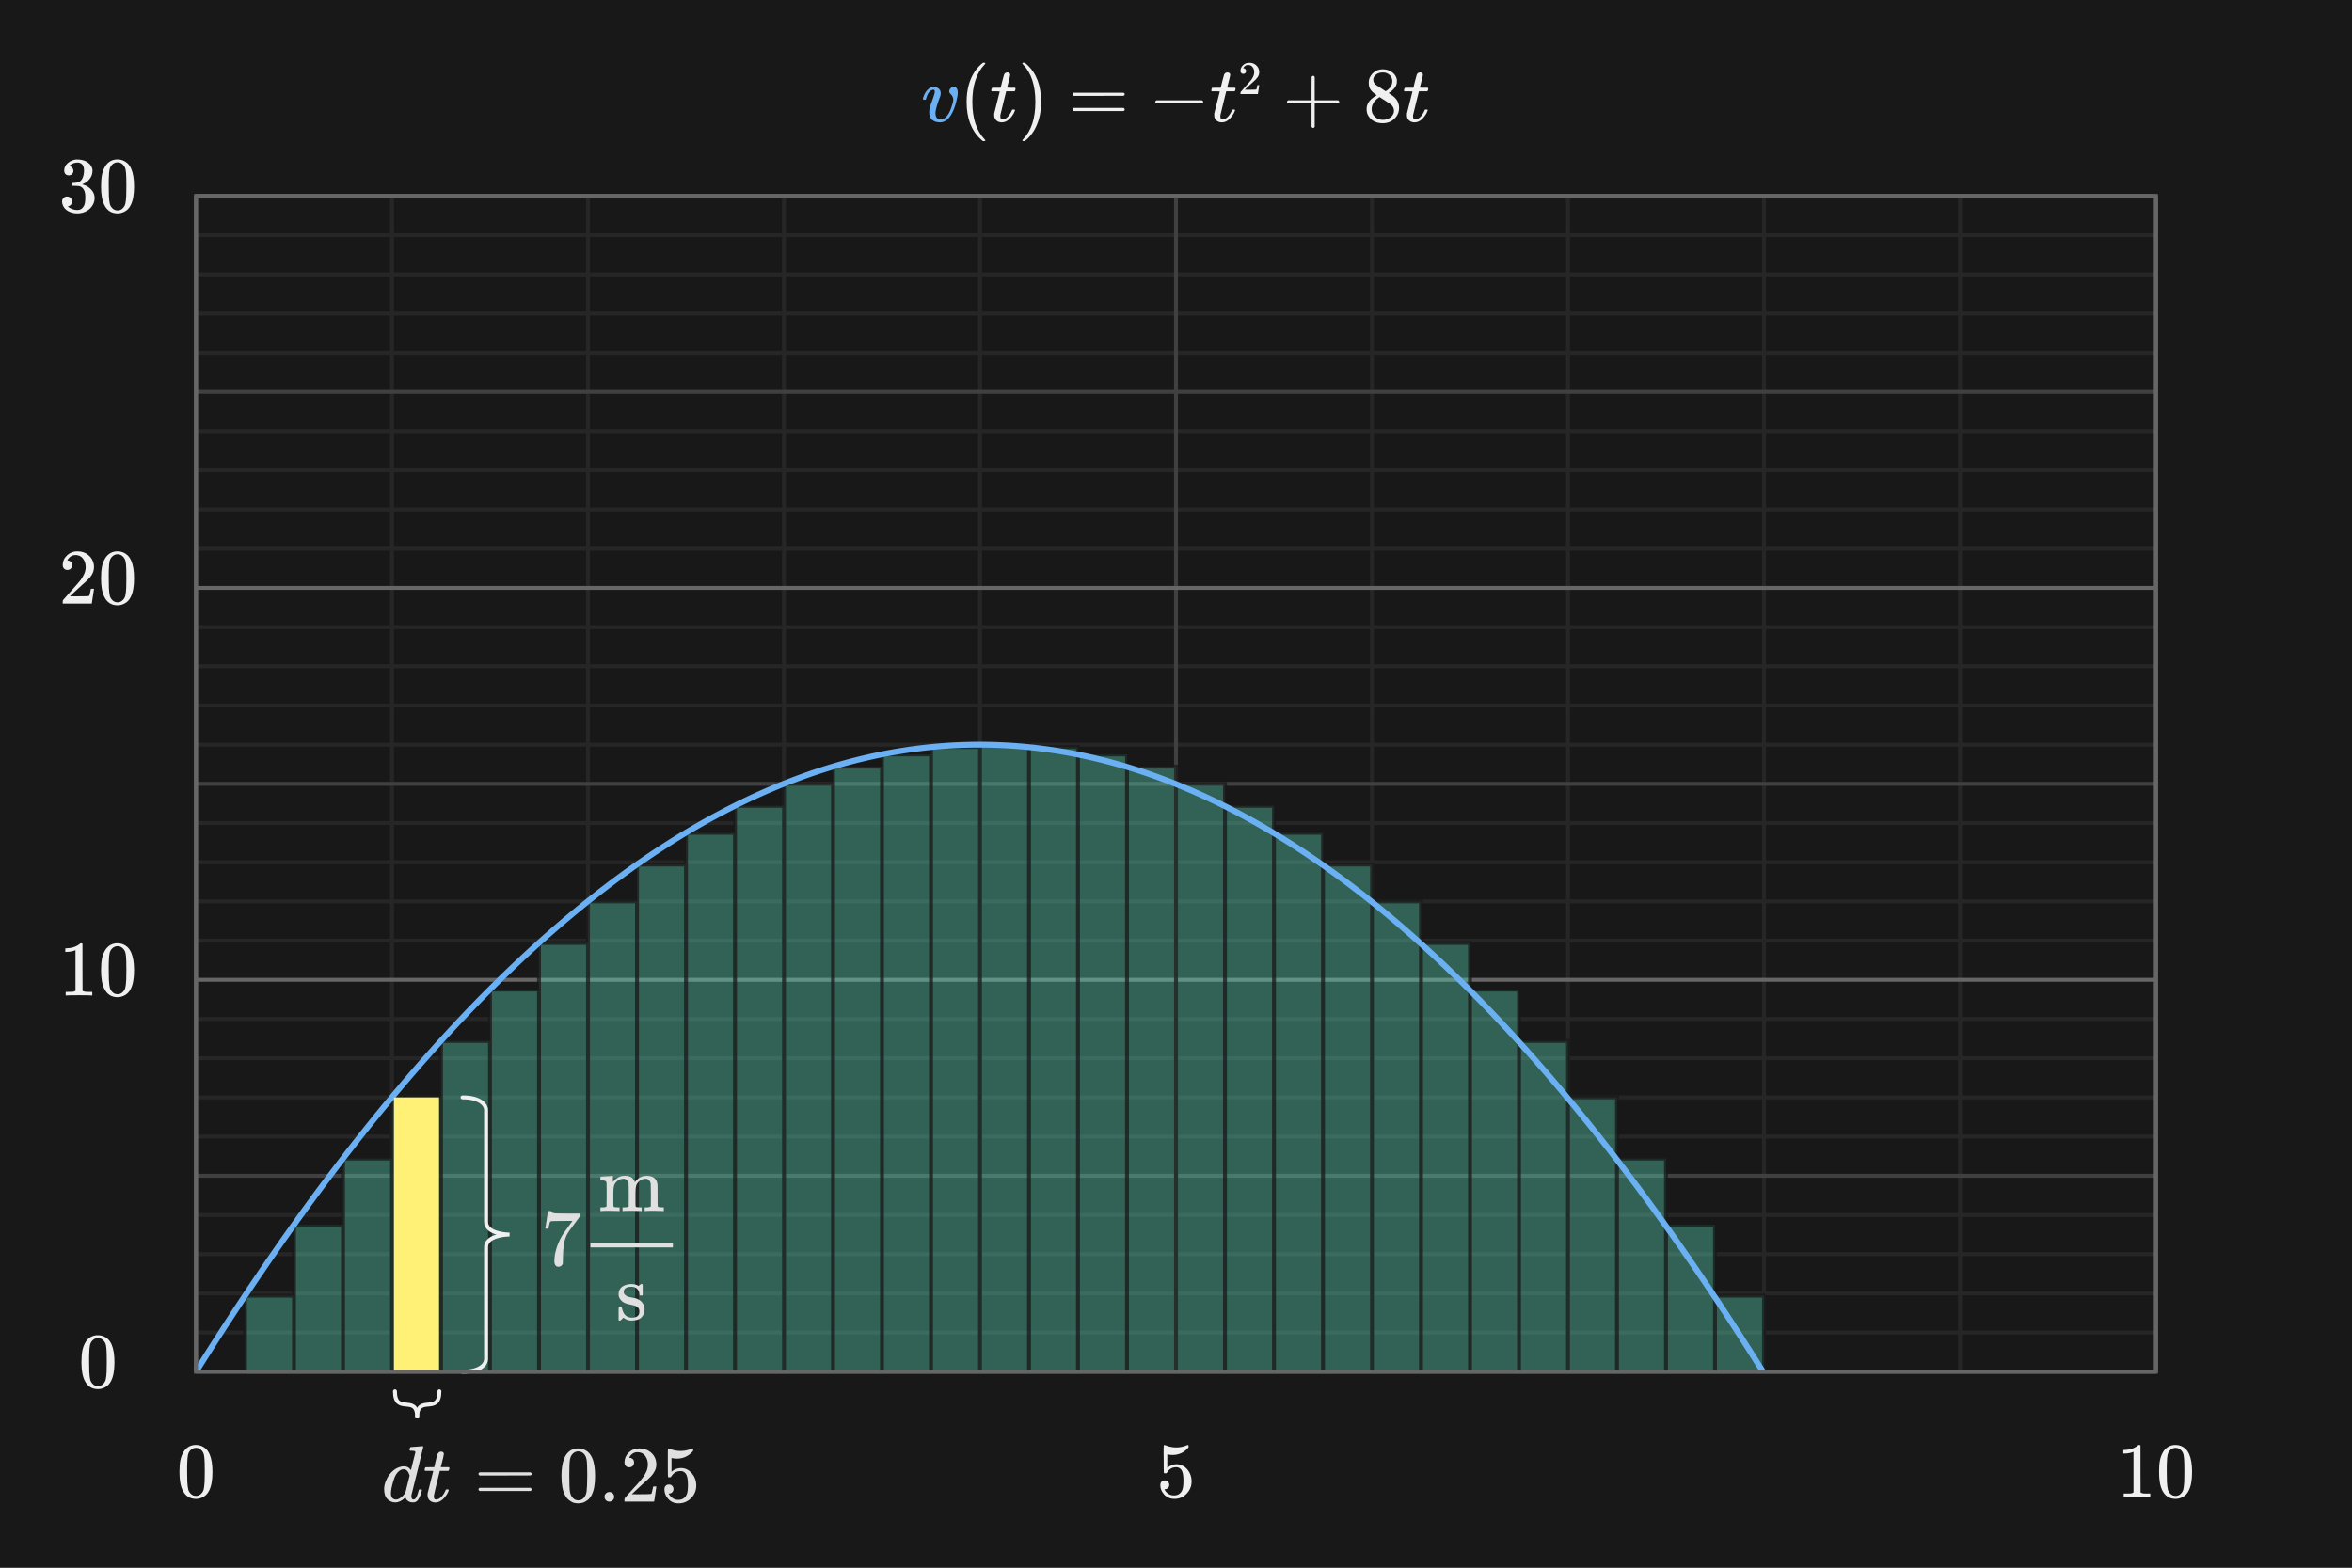 <svg width="600" height="400" viewBox="0 0 600 400" fill="none" xmlns="http://www.w3.org/2000/svg">
<rect x="0" y="0" width="600" height="400" fill="#808080" stroke="none"/>
<g clip-path="url(#clip0_326_99)">
<path d="M600 0H0V400H600V0Z" fill="#181818"/>
<path d="M21.92 342.3C22.667 341.22 23.687 340.68 24.98 340.68C25.953 340.68 26.807 341.013 27.54 341.68C27.9 342.027 28.207 342.48 28.46 343.04C28.953 344.147 29.2 345.667 29.2 347.6C29.2 349.667 28.913 351.247 28.34 352.34C27.967 353.113 27.42 353.673 26.7 354.02C26.14 354.3 25.573 354.44 25 354.44C23.467 354.44 22.347 353.74 21.64 352.34C21.067 351.247 20.78 349.667 20.78 347.6C20.78 346.36 20.86 345.34 21.02 344.54C21.193 343.727 21.493 342.98 21.92 342.3ZM26.42 342.06C26.033 341.633 25.56 341.42 25 341.42C24.44 341.42 23.96 341.633 23.56 342.06C23.267 342.367 23.067 342.74 22.96 343.18C22.853 343.62 22.787 344.38 22.76 345.46C22.76 345.54 22.753 345.8 22.74 346.24C22.74 346.68 22.74 347.047 22.74 347.34C22.74 348.62 22.753 349.513 22.78 350.02C22.833 350.953 22.913 351.627 23.02 352.04C23.127 352.44 23.327 352.787 23.62 353.08C23.98 353.48 24.44 353.68 25 353.68C25.547 353.68 26 353.48 26.36 353.08C26.653 352.787 26.853 352.44 26.96 352.04C27.067 351.627 27.147 350.953 27.2 350.02C27.227 349.513 27.24 348.62 27.24 347.34C27.24 347.047 27.233 346.68 27.22 346.24C27.22 345.8 27.22 345.54 27.22 345.46C27.193 344.38 27.127 343.62 27.02 343.18C26.913 342.74 26.713 342.367 26.42 342.06Z" fill="#F0F0F0"/>
<path d="M23.32 254C23.093 253.96 22.033 253.94 20.14 253.94C18.273 253.94 17.227 253.96 17 254H16.76V253.08H17.28C18.053 253.08 18.553 253.06 18.78 253.02C18.887 253.007 19.047 252.927 19.26 252.78V242.44C19.233 242.44 19.18 242.46 19.1 242.5C18.487 242.74 17.8 242.867 17.04 242.88H16.66V241.96H17.04C18.16 241.92 19.093 241.667 19.84 241.2C20.08 241.067 20.287 240.913 20.46 240.74C20.487 240.7 20.567 240.68 20.7 240.68C20.833 240.68 20.947 240.72 21.04 240.8V246.78L21.06 252.78C21.26 252.98 21.693 253.08 22.36 253.08H23.02H23.54V254H23.32ZM26.92 242.3C27.667 241.22 28.687 240.68 29.98 240.68C30.953 240.68 31.807 241.013 32.54 241.68C32.9 242.027 33.207 242.48 33.46 243.04C33.953 244.147 34.2 245.667 34.2 247.6C34.2 249.667 33.913 251.247 33.34 252.34C32.967 253.113 32.42 253.673 31.7 254.02C31.14 254.3 30.573 254.44 30 254.44C28.467 254.44 27.347 253.74 26.64 252.34C26.067 251.247 25.78 249.667 25.78 247.6C25.78 246.36 25.86 245.34 26.02 244.54C26.193 243.727 26.493 242.98 26.92 242.3ZM31.42 242.06C31.033 241.633 30.56 241.42 30 241.42C29.44 241.42 28.96 241.633 28.56 242.06C28.267 242.367 28.067 242.74 27.96 243.18C27.853 243.62 27.787 244.38 27.76 245.46C27.76 245.54 27.753 245.8 27.74 246.24C27.74 246.68 27.74 247.047 27.74 247.34C27.74 248.62 27.753 249.513 27.78 250.02C27.833 250.953 27.913 251.627 28.02 252.04C28.127 252.44 28.327 252.787 28.62 253.08C28.98 253.48 29.44 253.68 30 253.68C30.547 253.68 31 253.48 31.36 253.08C31.653 252.787 31.853 252.44 31.96 252.04C32.067 251.627 32.147 250.953 32.2 250.02C32.227 249.513 32.24 248.62 32.24 247.34C32.24 247.047 32.233 246.68 32.22 246.24C32.22 245.8 32.22 245.54 32.22 245.46C32.193 244.38 32.127 243.62 32.02 243.18C31.913 242.74 31.713 242.367 31.42 242.06Z" fill="#F0F0F0"/>
<path d="M17.2 145.42C16.827 145.42 16.533 145.3 16.32 145.06C16.107 144.82 16 144.527 16 144.18C16 143.22 16.36 142.4 17.08 141.72C17.813 141.027 18.687 140.68 19.7 140.68C20.847 140.68 21.793 140.993 22.54 141.62C23.3 142.233 23.767 143.04 23.94 144.04C23.967 144.28 23.98 144.5 23.98 144.7C23.98 145.473 23.747 146.2 23.28 146.88C22.907 147.44 22.153 148.207 21.02 149.18C20.54 149.593 19.873 150.207 19.02 151.02L17.84 152.14L19.36 152.16C21.453 152.16 22.567 152.127 22.7 152.06C22.753 152.047 22.82 151.907 22.9 151.64C22.953 151.493 23.047 151.04 23.18 150.28V150.22H23.98V150.28L23.42 153.94V154H16V153.62C16 153.353 16.013 153.2 16.04 153.16C16.053 153.133 16.613 152.5 17.72 151.26C19.173 149.647 20.107 148.58 20.52 148.06C21.413 146.847 21.86 145.733 21.86 144.72C21.86 143.84 21.627 143.107 21.16 142.52C20.707 141.92 20.067 141.62 19.24 141.62C18.467 141.62 17.84 141.967 17.36 142.66C17.333 142.713 17.293 142.787 17.24 142.88C17.2 142.947 17.18 142.987 17.18 143C17.18 143.013 17.213 143.02 17.28 143.02C17.613 143.02 17.88 143.14 18.08 143.38C18.293 143.62 18.4 143.9 18.4 144.22C18.4 144.553 18.287 144.84 18.06 145.08C17.847 145.307 17.56 145.42 17.2 145.42ZM26.92 142.3C27.667 141.22 28.687 140.68 29.98 140.68C30.953 140.68 31.807 141.013 32.54 141.68C32.9 142.027 33.207 142.48 33.46 143.04C33.953 144.147 34.2 145.667 34.2 147.6C34.2 149.667 33.913 151.247 33.34 152.34C32.967 153.113 32.42 153.673 31.7 154.02C31.14 154.3 30.573 154.44 30 154.44C28.467 154.44 27.347 153.74 26.64 152.34C26.067 151.247 25.78 149.667 25.78 147.6C25.78 146.36 25.86 145.34 26.02 144.54C26.193 143.727 26.493 142.98 26.92 142.3ZM31.42 142.06C31.033 141.633 30.56 141.42 30 141.42C29.44 141.42 28.96 141.633 28.56 142.06C28.267 142.367 28.067 142.74 27.96 143.18C27.853 143.62 27.787 144.38 27.76 145.46C27.76 145.54 27.753 145.8 27.74 146.24C27.74 146.68 27.74 147.047 27.74 147.34C27.74 148.62 27.753 149.513 27.78 150.02C27.833 150.953 27.913 151.627 28.02 152.04C28.127 152.44 28.327 152.787 28.62 153.08C28.98 153.48 29.44 153.68 30 153.68C30.547 153.68 31 153.48 31.36 153.08C31.653 152.787 31.853 152.44 31.96 152.04C32.067 151.627 32.147 150.953 32.2 150.02C32.227 149.513 32.24 148.62 32.24 147.34C32.24 147.047 32.233 146.68 32.22 146.24C32.22 145.8 32.22 145.54 32.22 145.46C32.193 144.38 32.127 143.62 32.02 143.18C31.913 142.74 31.713 142.367 31.42 142.06Z" fill="#F0F0F0"/>
<path d="M17.54 44.74C17.18 44.74 16.893 44.627 16.68 44.4C16.48 44.173 16.38 43.88 16.38 43.52C16.38 42.76 16.68 42.127 17.28 41.62C17.88 41.1 18.573 40.793 19.36 40.7H19.66C20.5 40.7 21.24 40.847 21.88 41.14C22.76 41.58 23.313 42.207 23.54 43.02C23.58 43.153 23.6 43.333 23.6 43.56C23.6 44.347 23.353 45.053 22.86 45.68C22.38 46.293 21.773 46.733 21.04 47C20.973 47.027 20.973 47.047 21.04 47.06C21.067 47.073 21.133 47.093 21.24 47.12C22.053 47.347 22.74 47.773 23.3 48.4C23.86 49.013 24.14 49.713 24.14 50.5C24.14 51.193 23.96 51.827 23.6 52.4C23.253 52.973 22.807 53.42 22.26 53.74C21.513 54.207 20.68 54.44 19.76 54.44C18.88 54.44 18.1 54.253 17.42 53.88C16.74 53.507 16.28 53.007 16.04 52.38C15.907 52.1 15.84 51.773 15.84 51.4C15.84 51.027 15.96 50.727 16.2 50.5C16.453 50.26 16.753 50.14 17.1 50.14C17.473 50.14 17.78 50.26 18.02 50.5C18.26 50.74 18.38 51.04 18.38 51.4C18.38 51.707 18.293 51.973 18.12 52.2C17.947 52.427 17.713 52.573 17.42 52.64L17.28 52.68C18 53.28 18.827 53.58 19.76 53.58C20.493 53.58 21.047 53.227 21.42 52.52C21.647 52.08 21.76 51.407 21.76 50.5V50.1C21.76 48.833 21.333 47.987 20.48 47.56C20.28 47.48 19.873 47.433 19.26 47.42L18.42 47.4L18.36 47.36C18.333 47.32 18.32 47.213 18.32 47.04C18.32 46.88 18.34 46.78 18.38 46.74C18.42 46.7 18.453 46.68 18.48 46.68C18.853 46.68 19.24 46.647 19.64 46.58C20.227 46.5 20.673 46.173 20.98 45.6C21.287 45.013 21.44 44.313 21.44 43.5C21.44 42.633 21.207 42.053 20.74 41.76C20.46 41.573 20.147 41.48 19.8 41.48C19.133 41.48 18.547 41.66 18.04 42.02C17.987 42.047 17.927 42.093 17.86 42.16C17.793 42.213 17.74 42.267 17.7 42.32L17.64 42.4C17.68 42.413 17.727 42.427 17.78 42.44C18.047 42.467 18.267 42.593 18.44 42.82C18.627 43.047 18.72 43.307 18.72 43.6C18.72 43.92 18.607 44.193 18.38 44.42C18.167 44.633 17.887 44.74 17.54 44.74ZM26.92 42.3C27.667 41.22 28.687 40.68 29.98 40.68C30.953 40.68 31.807 41.013 32.54 41.68C32.9 42.027 33.207 42.48 33.46 43.04C33.953 44.147 34.2 45.667 34.2 47.6C34.2 49.667 33.913 51.247 33.34 52.34C32.967 53.113 32.42 53.673 31.7 54.02C31.14 54.3 30.573 54.44 30 54.44C28.467 54.44 27.347 53.74 26.64 52.34C26.067 51.247 25.78 49.667 25.78 47.6C25.78 46.36 25.86 45.34 26.02 44.54C26.193 43.727 26.493 42.98 26.92 42.3ZM31.42 42.06C31.033 41.633 30.56 41.42 30 41.42C29.44 41.42 28.96 41.633 28.56 42.06C28.267 42.367 28.067 42.74 27.96 43.18C27.853 43.62 27.787 44.38 27.76 45.46C27.76 45.54 27.753 45.8 27.74 46.24C27.74 46.68 27.74 47.047 27.74 47.34C27.74 48.62 27.753 49.513 27.78 50.02C27.833 50.953 27.913 51.627 28.02 52.04C28.127 52.44 28.327 52.787 28.62 53.08C28.98 53.48 29.44 53.68 30 53.68C30.547 53.68 31 53.48 31.36 53.08C31.653 52.787 31.853 52.44 31.96 52.04C32.067 51.627 32.147 50.953 32.2 50.02C32.227 49.513 32.24 48.62 32.24 47.34C32.24 47.047 32.233 46.68 32.22 46.24C32.22 45.8 32.22 45.54 32.22 45.46C32.193 44.38 32.127 43.62 32.02 43.18C31.913 42.74 31.713 42.367 31.42 42.06Z" fill="#F0F0F0"/>
<path d="M100 50V350" stroke="#262626"/>
<path d="M150 50V350" stroke="#262626"/>
<path d="M200 50V350" stroke="#262626"/>
<path d="M250 50V350" stroke="#262626"/>
<path d="M350 50V350" stroke="#262626"/>
<path d="M400 50V350" stroke="#262626"/>
<path d="M450 50V350" stroke="#262626"/>
<path d="M500 50V350" stroke="#262626"/>
<path d="M50 60H550" stroke="#262626"/>
<path d="M50 70H550" stroke="#262626"/>
<path d="M50 80H550" stroke="#262626"/>
<path d="M50 90H550" stroke="#262626"/>
<path d="M50 110H550" stroke="#262626"/>
<path d="M50 120H550" stroke="#262626"/>
<path d="M50 130H550" stroke="#262626"/>
<path d="M50 140H550" stroke="#262626"/>
<path d="M50 160H550" stroke="#262626"/>
<path d="M50 170H550" stroke="#262626"/>
<path d="M50 180H550" stroke="#262626"/>
<path d="M50 190H550" stroke="#262626"/>
<path d="M50 210H550" stroke="#262626"/>
<path d="M50 220H550" stroke="#262626"/>
<path d="M50 230H550" stroke="#262626"/>
<path d="M50 240H550" stroke="#262626"/>
<path d="M50 260H550" stroke="#262626"/>
<path d="M50 270H550" stroke="#262626"/>
<path d="M50 280H550" stroke="#262626"/>
<path d="M50 290H550" stroke="#262626"/>
<path d="M50 310H550" stroke="#262626"/>
<path d="M50 320H550" stroke="#262626"/>
<path d="M50 330H550" stroke="#262626"/>
<path d="M50 340H550" stroke="#262626"/>
<path d="M300 50V350" stroke="#404040"/>
<path d="M50 100H550" stroke="#404040"/>
<path d="M50 200H550" stroke="#404040"/>
<path d="M50 300H550" stroke="#404040"/>
<path d="M50 50V350" stroke="#666666"/>
<path d="M550 50V350" stroke="#666666"/>
<path d="M50 50H550" stroke="#666666"/>
<path d="M50 150H550" stroke="#666666"/>
<path d="M50 250H550" stroke="#666666"/>
<path d="M50 350H550" stroke="#666666"/>
<path d="M50 350H62.5V330.6H75V350V312.5H87.5V350V295.6H100V350V280H112.5V350V265.6H125V350V252.5H137.5V350V240.6H150V350V230H162.5V350V220.6H175V350V212.5H187.5V350V205.6H200V350V200H212.5V350V195.6H225V350V192.5H237.5V350V190.6H250V350V190H262.5V350V190.6H275V350V192.5H287.5V350V195.6H300V350V200H312.5V350V205.6H325V350V212.5H337.5V350V220.6H350V350V230H362.5V350V240.6H375V350V252.5H387.5V350V265.6H400V350V280H412.5V350V295.6H425V350V312.5H437.5V350V330.6H450V350" fill="#5CD0B3" fill-opacity="0.4"/>
<path d="M50 350H62.5V330.6H75V350V312.5H87.5V350V295.6H100V350V280H112.5V350V265.6H125V350V252.5H137.5V350V240.6H150V350V230H162.5V350V220.6H175V350V212.5H187.5V350V205.6H200V350V200H212.5V350V195.6H225V350V192.5H237.5V350V190.6H250V350V190H262.5V350V190.6H275V350V192.5H287.5V350V195.6H300V350V200H312.5V350V205.6H325V350V212.5H337.5V350V220.6H350V350V230H362.5V350V240.6H375V350V252.5H387.5V350V265.6H400V350V280H412.5V350V295.6H425V350V312.5H437.5V350V330.6H450V350" stroke="#181818" stroke-opacity="0.75"/>
<path d="M50 349.999L50.694 348.89L51.388 347.785L52.082 346.684L52.776 345.586L53.47 344.492L54.164 343.402L54.858 342.316L55.552 341.234L56.246 340.156L56.94 339.082L57.634 338.011L58.328 336.944L59.022 335.881L59.716 334.822L60.41 333.767L61.104 332.716L61.798 331.669L62.492 330.625L63.186 329.585L63.88 328.549L64.574 327.517L65.268 326.489L65.962 325.465L66.656 324.445L67.35 323.428L68.044 322.415L68.738 321.406L69.432 320.401L70.126 319.4L70.82 318.403L71.514 317.41L72.208 316.42L72.902 315.434L73.596 314.452L74.29 313.474L74.984 312.5L75.678 311.53L76.372 310.564L77.066 309.601L77.76 308.642L78.454 307.687L79.148 306.736L79.842 305.789L80.536 304.846L81.23 303.907L81.924 302.971L82.618 302.039L83.312 301.111L84.006 300.187L84.7 299.267L85.394 298.351L86.088 297.439L86.782 296.53L87.476 295.625L88.17 294.724L88.864 293.827L89.558 292.934L90.252 292.045L90.946 291.16L91.64 290.278L92.334 289.4L93.028 288.526L93.722 287.656L94.416 286.79L95.11 285.928L95.804 285.07L96.498 284.215L97.192 283.364L97.886 282.517L98.58 281.674L99.274 280.835L99.968 280L100.662 279.169L101.356 278.341L102.05 277.517L102.744 276.697L103.438 275.881L104.132 275.069L104.826 274.261L105.52 273.457L106.214 272.656L106.908 271.859L107.602 271.066L108.296 270.277L108.99 269.492L109.684 268.711L110.378 267.934L111.072 267.16L111.766 266.39L112.46 265.624L113.154 264.862L113.848 264.104L114.542 263.35L115.236 262.6L115.93 261.853L116.624 261.11L117.318 260.371L118.012 259.636L118.706 258.905L119.4 258.178L120.094 257.455L120.788 256.735L121.482 256.019L122.176 255.307L122.87 254.599L123.564 253.895L124.258 253.195L124.952 252.499L125.646 251.806L126.34 251.117L127.034 250.432L127.728 249.751L128.422 249.074L129.116 248.401L129.81 247.732L130.504 247.066L131.198 246.404L131.892 245.746L132.586 245.092L133.28 244.442L133.974 243.796L134.668 243.154L135.362 242.515L136.056 241.88L136.75 241.249L137.444 240.622L138.138 239.999L138.832 239.38L139.526 238.765L140.22 238.153L140.914 237.545L141.608 236.941L142.302 236.341L142.996 235.745L143.69 235.153L144.384 234.565L145.078 233.981L145.772 233.4L146.466 232.823L147.16 232.25L147.854 231.681L148.548 231.116L149.242 230.555L149.936 229.998L150.63 229.444L151.324 228.894L152.018 228.348L152.712 227.806L153.406 227.268L154.1 226.734L154.794 226.204L155.488 225.677L156.182 225.154L156.876 224.635L157.57 224.12L158.264 223.609L158.958 223.102L159.652 222.599L160.346 222.099L161.04 221.603L161.734 221.111L162.428 220.623L163.122 220.139L163.816 219.659L164.51 219.183L165.204 218.71L165.898 218.241L166.592 217.776L167.286 217.315L167.98 216.858L168.674 216.405L169.368 215.956L170.062 215.51L170.756 215.068L171.45 214.63L172.144 214.196L172.838 213.766L173.532 213.34L174.226 212.918L174.92 212.499L175.614 212.084L176.308 211.673L177.002 211.266L177.696 210.863L178.39 210.464L179.084 210.069L179.778 209.677L180.472 209.289L181.166 208.905L181.86 208.525L182.554 208.149L183.248 207.777L183.942 207.409L184.636 207.044L185.33 206.683L186.024 206.326L186.718 205.973L187.412 205.624L188.106 205.279L188.8 204.938L189.494 204.6L190.188 204.266L190.882 203.936L191.576 203.61L192.27 203.288L192.964 202.97L193.658 202.656L194.352 202.345L195.046 202.038L195.74 201.735L196.434 201.436L197.128 201.141L197.822 200.85L198.516 200.563L199.21 200.279L199.904 199.999L200.598 199.723L201.292 199.451L201.986 199.183L202.68 198.919L203.374 198.659L204.068 198.402L204.762 198.149L205.456 197.9L206.15 197.655L206.844 197.414L207.538 197.177L208.232 196.944L208.926 196.714L209.62 196.488L210.314 196.266L211.008 196.048L211.702 195.834L212.396 195.624L213.09 195.418L213.784 195.215L214.478 195.016L215.172 194.821L215.866 194.63L216.56 194.443L217.254 194.26L217.948 194.081L218.642 193.905L219.336 193.733L220.03 193.565L220.724 193.401L221.418 193.241L222.112 193.085L222.806 192.933L223.5 192.784L224.194 192.639L224.888 192.498L225.582 192.361L226.276 192.228L226.97 192.099L227.664 191.974L228.358 191.852L229.052 191.734L229.746 191.62L230.44 191.51L231.134 191.404L231.828 191.302L232.522 191.204L233.216 191.109L233.91 191.018L234.604 190.931L235.298 190.848L235.992 190.769L236.686 190.694L237.38 190.623L238.074 190.555L238.768 190.491L239.462 190.431L240.156 190.375L240.85 190.323L241.544 190.275L242.238 190.231L242.932 190.19L243.626 190.153L244.32 190.12L245.014 190.091L245.708 190.066L246.402 190.045L247.096 190.028L247.79 190.014L248.484 190.004L249.178 189.998L249.872 189.996L250.566 189.998L251.26 190.004L251.954 190.014L252.648 190.028L253.342 190.045L254.036 190.066L254.73 190.091L255.424 190.12L256.118 190.153L256.812 190.19L257.506 190.231L258.2 190.275L258.894 190.323L259.588 190.375L260.282 190.431L260.976 190.491L261.67 190.555L262.364 190.623L263.058 190.694L263.752 190.769L264.446 190.848L265.14 190.931L265.834 191.018L266.528 191.109L267.222 191.204L267.916 191.302L268.61 191.404L269.304 191.51L269.998 191.62L270.692 191.734L271.386 191.852L272.08 191.974L272.774 192.099L273.468 192.228L274.162 192.361L274.856 192.498L275.55 192.639L276.244 192.784L276.938 192.933L277.632 193.085L278.326 193.241L279.02 193.401L279.714 193.565L280.408 193.733L281.102 193.905L281.796 194.081L282.49 194.26L283.184 194.443L283.878 194.63L284.572 194.821L285.266 195.016L285.96 195.215L286.654 195.418L287.348 195.624L288.042 195.834L288.736 196.048L289.43 196.266L290.124 196.488L290.818 196.714L291.512 196.944L292.206 197.177L292.9 197.414L293.594 197.655L294.288 197.9L294.982 198.149L295.676 198.402L296.37 198.659L297.064 198.919L297.758 199.183L298.452 199.451L299.146 199.723L299.84 199.999L300.534 200.279L301.228 200.563L301.922 200.85L302.616 201.141L303.31 201.436L304.004 201.735L304.698 202.038L305.392 202.345L306.086 202.656L306.78 202.97L307.474 203.288L308.168 203.61L308.862 203.936L309.556 204.266L310.25 204.6L310.944 204.938L311.638 205.279L312.332 205.624L313.026 205.973L313.72 206.326L314.414 206.683L315.108 207.044L315.802 207.409L316.496 207.777L317.19 208.149L317.884 208.525L318.578 208.905L319.272 209.289L319.966 209.677L320.66 210.069L321.354 210.464L322.048 210.863L322.742 211.266L323.436 211.673L324.13 212.084L324.824 212.499L325.518 212.918L326.212 213.34L326.906 213.766L327.6 214.196L328.294 214.63L328.988 215.068L329.682 215.51L330.376 215.956L331.07 216.405L331.764 216.858L332.458 217.315L333.152 217.776L333.846 218.241L334.54 218.71L335.234 219.183L335.928 219.659L336.622 220.139L337.316 220.623L338.01 221.111L338.704 221.603L339.398 222.099L340.092 222.599L340.786 223.102L341.48 223.609L342.174 224.12L342.868 224.635L343.562 225.154L344.256 225.677L344.95 226.204L345.644 226.734L346.338 227.268L347.032 227.806L347.726 228.348L348.42 228.894L349.114 229.444L349.808 229.998L350.502 230.555L351.196 231.116L351.89 231.681L352.584 232.25L353.278 232.823L353.972 233.4L354.666 233.981L355.36 234.565L356.054 235.153L356.748 235.745L357.442 236.341L358.136 236.941L358.83 237.545L359.524 238.153L360.218 238.764L360.912 239.379L361.606 239.998L362.3 240.621L362.994 241.248L363.688 241.879L364.382 242.514L365.076 243.152L365.77 243.794L366.464 244.44L367.158 245.09L367.852 245.744L368.546 246.402L369.24 247.064L369.934 247.73L370.628 248.399L371.322 249.072L372.016 249.749L372.71 250.43L373.404 251.115L374.098 251.804L374.792 252.497L375.486 253.193L376.18 253.893L376.874 254.597L377.568 255.305L378.262 256.017L378.956 256.733L379.65 257.453L380.344 258.176L381.038 258.903L381.732 259.634L382.426 260.369L383.12 261.108L383.814 261.851L384.508 262.598L385.202 263.348L385.896 264.102L386.59 264.86L387.284 265.622L387.978 266.388L388.672 267.158L389.366 267.932L390.06 268.709L390.754 269.49L391.448 270.275L392.142 271.064L392.836 271.857L393.53 272.654L394.224 273.455L394.918 274.259L395.612 275.067L396.306 275.879L397 276.695L397.694 277.515L398.388 278.339L399.082 279.167L399.776 279.998L400.47 280.833L401.164 281.672L401.858 282.515L402.552 283.362L403.246 284.213L403.94 285.068L404.634 285.926L405.328 286.788L406.022 287.654L406.716 288.524L407.41 289.398L408.104 290.276L408.798 291.158L409.492 292.043L410.186 292.932L410.88 293.825L411.574 294.722L412.268 295.623L412.962 296.528L413.656 297.437L414.35 298.349L415.044 299.265L415.738 300.185L416.432 301.109L417.126 302.037L417.82 302.969L418.514 303.905L419.208 304.844L419.902 305.787L420.596 306.734L421.29 307.685L421.984 308.64L422.678 309.599L423.372 310.562L424.066 311.528L424.76 312.498L425.454 313.472L426.148 314.45L426.842 315.432L427.536 316.418L428.23 317.408L428.924 318.401L429.618 319.398L430.312 320.399L431.006 321.404L431.7 322.413L432.394 323.426L433.088 324.443L433.782 325.463L434.476 326.487L435.17 327.515L435.864 328.547L436.558 329.583L437.252 330.623L437.946 331.667L438.64 332.714L439.334 333.765L440.028 334.82L440.722 335.879L441.416 336.942L442.11 338.009L442.804 339.08L443.498 340.154L444.192 341.232L444.886 342.314L445.58 343.4L446.274 344.49L446.968 345.584L447.662 346.682L448.356 347.783L449.05 348.888L449.744 349.997" stroke="#6AB0F3" stroke-width="1.5"/>
<path d="M100.496 350V280H111.996V350H100.496Z" fill="#FFF175"/>
<path d="M139.117 313.44C139.131 313.413 139.246 312.673 139.463 311.221L139.789 309.042C139.789 309.015 139.925 309.001 140.196 309.001H140.604V309.082C140.604 309.218 140.706 309.334 140.909 309.429C141.113 309.524 141.466 309.585 141.968 309.612C142.47 309.639 143.618 309.653 145.41 309.653H147.874V310.447L146.489 312.341C146.367 312.504 146.163 312.775 145.878 313.155C145.593 313.535 145.41 313.786 145.328 313.909C145.247 314.031 145.104 314.248 144.9 314.56C144.697 314.873 144.561 315.117 144.493 315.293C144.425 315.47 144.33 315.721 144.208 316.047C144.086 316.373 143.998 316.685 143.943 316.984C143.889 317.282 143.835 317.649 143.78 318.083C143.726 318.518 143.685 318.979 143.658 319.468C143.631 319.957 143.611 320.513 143.597 321.138C143.597 321.328 143.597 321.518 143.597 321.708C143.597 321.898 143.59 322.061 143.577 322.197V322.38C143.523 322.611 143.394 322.808 143.19 322.97C142.986 323.133 142.755 323.215 142.498 323.215C142.348 323.215 142.206 323.194 142.07 323.154C141.934 323.113 141.792 322.984 141.642 322.767C141.493 322.55 141.418 322.278 141.418 321.952C141.418 319.807 142.077 317.581 143.394 315.273C143.665 314.839 144.235 314.017 145.104 312.809L146.041 311.526H144.147C141.785 311.526 140.543 311.567 140.42 311.648C140.339 311.689 140.264 311.852 140.196 312.137C140.129 312.422 140.061 312.714 139.993 313.013L139.932 313.44V313.501H139.117V313.44Z" fill="#E0E0E0"/>
<path d="M153.495 308.065H153.78C154.309 308.065 154.628 307.97 154.737 307.78V307.617C154.737 307.495 154.737 307.339 154.737 307.149C154.737 306.959 154.737 306.748 154.737 306.518C154.737 306.287 154.744 306.022 154.757 305.723C154.771 305.425 154.771 305.14 154.757 304.868C154.757 304.447 154.757 303.999 154.757 303.524C154.757 303.049 154.751 302.648 154.737 302.323V301.854C154.696 301.596 154.601 301.427 154.452 301.345C154.303 301.264 153.997 301.203 153.535 301.162H153.169V300.694C153.169 300.381 153.183 300.225 153.21 300.225L153.413 300.205C153.549 300.191 153.739 300.178 153.983 300.164C154.228 300.151 154.479 300.137 154.737 300.123C154.968 300.11 155.212 300.096 155.47 300.083C155.728 300.069 155.925 300.049 156.061 300.022C156.196 299.994 156.271 299.988 156.285 300.001H156.346V300.816C156.346 301.332 156.352 301.59 156.366 301.59C156.38 301.59 156.414 301.556 156.468 301.488C156.522 301.42 156.604 301.318 156.712 301.182C156.821 301.047 156.95 300.924 157.099 300.816C157.248 300.707 157.445 300.578 157.69 300.429C157.934 300.28 158.192 300.171 158.463 300.103C158.735 300.035 159.081 300.001 159.502 300.001C159.706 300.001 159.896 300.015 160.072 300.042C160.249 300.069 160.405 300.11 160.541 300.164C160.676 300.218 160.805 300.273 160.927 300.327C161.05 300.381 161.151 300.442 161.233 300.51C161.314 300.578 161.389 300.653 161.457 300.734C161.525 300.816 161.586 300.89 161.64 300.958C161.695 301.026 161.742 301.101 161.783 301.182C161.823 301.264 161.851 301.332 161.864 301.386C161.878 301.44 161.898 301.495 161.925 301.549L161.966 301.651L162.027 301.569C162.068 301.515 162.109 301.461 162.149 301.406C162.19 301.352 162.251 301.277 162.333 301.182C162.414 301.087 162.502 300.999 162.597 300.918C162.692 300.836 162.794 300.748 162.903 300.653C163.011 300.558 163.147 300.476 163.31 300.408C163.473 300.341 163.629 300.273 163.778 300.205C163.928 300.137 164.104 300.089 164.308 300.062C164.511 300.035 164.722 300.015 164.939 300.001C166.65 300.001 167.58 300.768 167.729 302.302C167.743 302.397 167.749 303.341 167.749 305.133V306.884C167.749 307.4 167.763 307.705 167.79 307.8C167.817 307.896 167.892 307.963 168.014 308.004C168.299 308.045 168.632 308.065 169.012 308.065H169.338V309.002H169.175L168.706 308.982C168.381 308.968 168.034 308.961 167.668 308.961C167.301 308.961 167.043 308.954 166.894 308.941C165.496 308.941 164.735 308.961 164.613 309.002H164.45V308.065H164.776C165.604 308.065 166.018 307.957 166.018 307.739C166.032 307.712 166.039 306.776 166.039 304.929C166.025 303.096 166.012 302.126 165.998 302.017C165.917 301.637 165.781 301.352 165.591 301.162C165.401 300.972 165.238 300.856 165.102 300.816C164.966 300.775 164.79 300.761 164.573 300.775C163.962 300.775 163.425 301.006 162.964 301.467C162.597 301.834 162.367 302.207 162.271 302.587C162.176 302.968 162.122 303.531 162.109 304.278V305.581V306.803C162.109 307.21 162.115 307.481 162.129 307.617C162.143 307.753 162.163 307.841 162.19 307.882C162.217 307.923 162.278 307.963 162.373 308.004C162.658 308.045 162.991 308.065 163.371 308.065H163.697V309.002H163.534L163.045 308.982C162.733 308.968 162.394 308.961 162.027 308.961C161.661 308.961 161.403 308.954 161.253 308.941C159.855 308.941 159.095 308.961 158.973 309.002H158.81V308.065H159.135C159.964 308.065 160.378 307.957 160.378 307.739C160.391 307.712 160.398 306.776 160.398 304.929C160.384 303.096 160.371 302.126 160.357 302.017C160.276 301.637 160.14 301.352 159.95 301.162C159.76 300.972 159.597 300.856 159.461 300.816C159.326 300.775 159.149 300.761 158.932 300.775C158.321 300.775 157.785 301.006 157.323 301.467C156.957 301.834 156.726 302.207 156.631 302.587C156.536 302.968 156.481 303.531 156.468 304.278V305.581V306.803C156.468 307.21 156.475 307.481 156.488 307.617C156.502 307.753 156.522 307.841 156.549 307.882C156.576 307.923 156.638 307.963 156.733 308.004C157.018 308.045 157.35 308.065 157.73 308.065H158.056V309.002H157.893L157.425 308.982C157.099 308.968 156.753 308.961 156.386 308.961C156.02 308.961 155.762 308.954 155.613 308.941C154.214 308.941 153.454 308.961 153.332 309.002H153.169V308.065H153.495Z" fill="#E0E0E0"/>
<path d="M163.136 330.302C163.136 329.759 162.953 329.291 162.586 328.897C162.22 328.503 161.69 328.306 160.998 328.306C160.509 328.306 160.088 328.395 159.735 328.571C159.328 328.829 159.124 329.182 159.124 329.63C159.111 329.698 159.111 329.786 159.124 329.895C159.138 330.003 159.247 330.166 159.45 330.383C159.654 330.601 159.946 330.77 160.326 330.893C160.57 330.96 160.869 331.022 161.222 331.076C161.575 331.13 161.874 331.191 162.118 331.259C162.362 331.327 162.579 331.415 162.77 331.524C163 331.632 163.224 331.768 163.442 331.931C163.659 332.094 163.876 332.372 164.093 332.766C164.31 333.16 164.426 333.581 164.439 334.029C164.439 334.87 164.181 335.563 163.666 336.106C163.15 336.649 162.315 336.927 161.161 336.941H160.998C160.292 336.941 159.64 336.696 159.043 336.207L158.88 336.35L158.697 336.533C158.615 336.615 158.534 336.689 158.452 336.757L158.228 336.961H158.066H157.984C157.943 336.961 157.882 336.92 157.801 336.839V335.23V334.049C157.801 333.764 157.814 333.594 157.842 333.54C157.869 333.486 157.937 333.452 158.045 333.438H158.228C158.391 333.438 158.5 333.465 158.554 333.519C158.609 333.574 158.642 333.655 158.656 333.764C158.67 333.872 158.717 334.056 158.799 334.314C158.88 334.572 159.009 334.857 159.186 335.169C159.661 335.861 160.319 336.207 161.161 336.207C162.478 336.207 163.136 335.678 163.136 334.619C163.136 334.225 163.014 333.906 162.77 333.662C162.498 333.336 161.935 333.092 161.079 332.929C160.224 332.766 159.661 332.61 159.389 332.461C158.9 332.23 158.514 331.918 158.228 331.524C157.943 331.13 157.801 330.709 157.801 330.261C157.801 329.732 157.916 329.284 158.147 328.917C158.378 328.551 158.67 328.279 159.023 328.103C159.376 327.926 159.715 327.804 160.041 327.736C160.367 327.668 160.665 327.634 160.937 327.634H161.161C161.704 327.634 162.179 327.736 162.586 327.94L162.892 328.103L163.075 327.96C163.211 327.838 163.36 327.723 163.523 327.614H163.686H163.767C163.808 327.614 163.869 327.655 163.951 327.736V330.424L163.828 330.546H163.258C163.177 330.465 163.136 330.383 163.136 330.302Z" fill="#E0E0E0"/>
<path d="M171.659 318.287H150.623V317.065H171.659V318.287Z" fill="#E0E0E0"/>
<path d="M117.997 350C122.797 350 123.997 347.879 123.997 346.818C123.997 338.333 123.997 320.727 123.997 318.182C123.997 315.636 128.08 315 129.997 315C128.08 315 123.997 314.364 123.997 311.818C123.997 309.273 123.997 291.667 123.997 283.182C123.997 282.121 122.797 280 117.997 280" stroke="#F0F0F0" stroke-linecap="round"/>
<rect x="50" y="50" width="500" height="300" stroke="#666666"/>
<path d="M243.3 22.14C243.647 22.14 243.907 22.287 244.08 22.58C244.253 22.873 244.34 23.233 244.34 23.66C244.34 24.127 244.207 24.893 243.94 25.96C243.687 26.987 243.367 27.88 242.98 28.64C242.14 30.36 241.087 31.22 239.82 31.22C238.967 31.22 238.287 31.007 237.78 30.58C237.287 30.14 237.04 29.5 237.04 28.66C237.04 28.42 237.053 28.193 237.08 27.98C237.2 27.34 237.513 26.36 238.02 25.04L238.34 24.08C238.42 23.84 238.46 23.613 238.46 23.4C238.46 23.067 238.333 22.9 238.08 22.9C237.987 22.9 237.88 22.92 237.76 22.96C237.08 23.2 236.567 23.967 236.22 25.26C236.22 25.273 236.213 25.3 236.2 25.34C236.187 25.367 236.173 25.387 236.16 25.4C236.16 25.4 236.153 25.407 236.14 25.42C236.127 25.433 236.1 25.44 236.06 25.44C236.033 25.44 236.007 25.44 235.98 25.44C235.953 25.44 235.9 25.44 235.82 25.44H235.54C235.433 25.333 235.413 25.173 235.48 24.96C235.8 23.907 236.293 23.12 236.96 22.6C237.32 22.32 237.733 22.18 238.2 22.18C238.72 22.18 239.147 22.327 239.48 22.62C239.813 22.913 239.98 23.3 239.98 23.78C239.98 24.007 239.96 24.18 239.92 24.3C239.92 24.393 239.82 24.687 239.62 25.18C239.007 26.847 238.68 28.033 238.64 28.74C238.64 29.1 238.673 29.393 238.74 29.62C238.913 30.193 239.333 30.48 240 30.48C240.36 30.48 240.68 30.373 240.96 30.16C241.787 29.613 242.473 28.353 243.02 26.38C243.127 26.007 243.18 25.7 243.18 25.46C243.18 24.873 242.92 24.347 242.4 23.88C242.227 23.72 242.14 23.54 242.14 23.34C242.14 23.047 242.26 22.773 242.5 22.52C242.74 22.267 243.007 22.14 243.3 22.14Z" fill="#6AB0F3"/>
<path d="M251.367 35.82C251.367 35.94 251.247 36 251.007 36H250.747C250.654 35.92 250.467 35.76 250.187 35.52C247.787 33.333 246.587 30.16 246.587 26C246.587 24.373 246.78 22.887 247.167 21.54C247.78 19.447 248.787 17.76 250.187 16.48C250.28 16.4 250.387 16.313 250.507 16.22C250.627 16.113 250.707 16.04 250.747 16H251.007C251.167 16 251.267 16.02 251.307 16.06C251.347 16.1 251.367 16.14 251.367 16.18C251.367 16.233 251.294 16.333 251.147 16.48C249.08 18.667 248.047 21.84 248.047 26C248.047 30.16 249.08 33.333 251.147 35.52C251.294 35.667 251.367 35.767 251.367 35.82ZM255.18 29.64C255.18 30.2 255.36 30.48 255.72 30.48C255.814 30.48 255.894 30.473 255.96 30.46C256.627 30.34 257.234 29.807 257.78 28.86C257.914 28.647 258.034 28.4 258.14 28.12C258.167 28.04 258.2 27.993 258.24 27.98C258.28 27.953 258.38 27.94 258.54 27.94C258.807 27.94 258.94 27.993 258.94 28.1C258.94 28.127 258.914 28.207 258.86 28.34C258.714 28.767 258.474 29.2 258.14 29.64C257.82 30.067 257.494 30.407 257.16 30.66C256.667 31.033 256.14 31.22 255.58 31.22C255.1 31.22 254.687 31.1 254.34 30.86C254.007 30.607 253.78 30.28 253.66 29.88C253.634 29.773 253.62 29.593 253.62 29.34V28.98L254.32 26.18C254.787 24.3 255.027 23.353 255.04 23.34C255.04 23.313 254.7 23.3 254.02 23.3H253C252.92 23.22 252.874 23.167 252.86 23.14C252.86 23.113 252.88 23 252.92 22.8C252.974 22.613 253.007 22.513 253.02 22.5C253.047 22.433 253.107 22.4 253.2 22.4C253.307 22.387 253.647 22.38 254.22 22.38H255.28L255.66 20.78C255.94 19.7 256.1 19.12 256.14 19.04C256.3 18.667 256.607 18.48 257.06 18.48C257.234 18.493 257.38 18.553 257.5 18.66C257.634 18.767 257.7 18.907 257.7 19.08C257.7 19.24 257.574 19.807 257.32 20.78C257.267 21.007 257.2 21.26 257.12 21.54C257.054 21.807 257 22.007 256.96 22.14L256.92 22.34C256.92 22.367 257.254 22.38 257.92 22.38H258.94C259.02 22.46 259.06 22.52 259.06 22.56C259.074 22.587 259.06 22.707 259.02 22.92C258.98 23.08 258.914 23.207 258.82 23.3H256.68L255.96 26.2C255.467 28.187 255.214 29.233 255.2 29.34C255.187 29.407 255.18 29.507 255.18 29.64ZM260.907 16.02L260.987 16C261.054 16 261.12 16 261.187 16H261.427C261.52 16.08 261.707 16.24 261.987 16.48C264.387 18.667 265.587 21.84 265.587 26C265.587 27.64 265.394 29.12 265.007 30.44C264.394 32.547 263.387 34.24 261.987 35.52C261.894 35.6 261.787 35.687 261.667 35.78C261.547 35.887 261.467 35.96 261.427 36H261.187C261.027 36 260.92 35.987 260.867 35.96C260.827 35.933 260.807 35.867 260.807 35.76C260.82 35.747 260.894 35.66 261.027 35.5C263.094 33.353 264.127 30.187 264.127 26C264.127 21.813 263.094 18.647 261.027 16.5C260.894 16.34 260.82 16.253 260.807 16.24C260.807 16.133 260.84 16.06 260.907 16.02ZM273.6 24.06C273.6 23.887 273.694 23.753 273.88 23.66H286.62C286.82 23.753 286.92 23.887 286.92 24.06C286.92 24.207 286.827 24.333 286.64 24.44L280.28 24.46H273.92C273.707 24.393 273.6 24.26 273.6 24.06ZM273.6 27.94C273.6 27.74 273.707 27.607 273.92 27.54H286.64C286.654 27.553 286.68 27.58 286.72 27.62C286.774 27.647 286.807 27.673 286.82 27.7C286.847 27.713 286.867 27.747 286.88 27.8C286.907 27.84 286.92 27.887 286.92 27.94C286.92 28.113 286.82 28.247 286.62 28.34H273.88C273.694 28.247 273.6 28.113 273.6 27.94ZM295.007 26.4C294.82 26.307 294.727 26.173 294.727 26C294.727 25.827 294.82 25.693 295.007 25.6H306.627C306.827 25.707 306.927 25.84 306.927 26C306.927 26.16 306.827 26.293 306.627 26.4H295.007ZM311.313 29.64C311.313 30.2 311.493 30.48 311.853 30.48C311.947 30.48 312.027 30.473 312.093 30.46C312.76 30.34 313.367 29.807 313.913 28.86C314.047 28.647 314.167 28.4 314.273 28.12C314.3 28.04 314.333 27.993 314.373 27.98C314.413 27.953 314.513 27.94 314.673 27.94C314.94 27.94 315.073 27.993 315.073 28.1C315.073 28.127 315.047 28.207 314.993 28.34C314.847 28.767 314.607 29.2 314.273 29.64C313.953 30.067 313.627 30.407 313.293 30.66C312.8 31.033 312.273 31.22 311.713 31.22C311.233 31.22 310.82 31.1 310.473 30.86C310.14 30.607 309.913 30.28 309.793 29.88C309.767 29.773 309.753 29.593 309.753 29.34V28.98L310.453 26.18C310.92 24.3 311.16 23.353 311.173 23.34C311.173 23.313 310.833 23.3 310.153 23.3H309.133C309.053 23.22 309.007 23.167 308.993 23.14C308.993 23.113 309.013 23 309.053 22.8C309.107 22.613 309.14 22.513 309.153 22.5C309.18 22.433 309.24 22.4 309.333 22.4C309.44 22.387 309.78 22.38 310.353 22.38H311.413L311.793 20.78C312.073 19.7 312.233 19.12 312.273 19.04C312.433 18.667 312.74 18.48 313.193 18.48C313.367 18.493 313.513 18.553 313.633 18.66C313.767 18.767 313.833 18.907 313.833 19.08C313.833 19.24 313.707 19.807 313.453 20.78C313.4 21.007 313.333 21.26 313.253 21.54C313.187 21.807 313.133 22.007 313.093 22.14L313.053 22.34C313.053 22.367 313.387 22.38 314.053 22.38H315.073C315.153 22.46 315.193 22.52 315.193 22.56C315.207 22.587 315.193 22.707 315.153 22.92C315.113 23.08 315.047 23.207 314.953 23.3H312.813L312.093 26.2C311.6 28.187 311.347 29.233 311.333 29.34C311.32 29.407 311.313 29.507 311.313 29.64ZM317.16 18.852C316.936 18.852 316.76 18.78 316.632 18.636C316.504 18.492 316.44 18.316 316.44 18.108C316.44 17.532 316.656 17.04 317.088 16.632C317.528 16.216 318.052 16.008 318.66 16.008C319.348 16.008 319.916 16.196 320.364 16.572C320.82 16.94 321.1 17.424 321.204 18.024C321.22 18.168 321.228 18.3 321.228 18.42C321.228 18.884 321.088 19.32 320.808 19.728C320.584 20.064 320.132 20.524 319.452 21.108C319.164 21.356 318.764 21.724 318.252 22.212L317.544 22.884L318.456 22.896C319.712 22.896 320.38 22.876 320.46 22.836C320.492 22.828 320.532 22.744 320.58 22.584C320.612 22.496 320.668 22.224 320.748 21.768V21.732H321.228V21.768L320.892 23.964V24H316.44V23.772C316.44 23.612 316.448 23.52 316.464 23.496C316.472 23.48 316.808 23.1 317.472 22.356C318.344 21.388 318.904 20.748 319.152 20.436C319.688 19.708 319.956 19.04 319.956 18.432C319.956 17.904 319.816 17.464 319.536 17.112C319.264 16.752 318.88 16.572 318.384 16.572C317.92 16.572 317.544 16.78 317.256 17.196C317.24 17.228 317.216 17.272 317.184 17.328C317.16 17.368 317.148 17.392 317.148 17.4C317.148 17.408 317.168 17.412 317.208 17.412C317.408 17.412 317.568 17.484 317.688 17.628C317.816 17.772 317.88 17.94 317.88 18.132C317.88 18.332 317.812 18.504 317.676 18.648C317.548 18.784 317.376 18.852 317.16 18.852ZM328.6 26.4C328.413 26.307 328.32 26.173 328.32 26C328.32 25.827 328.413 25.693 328.6 25.6H334.58V22.6L334.6 19.6C334.733 19.427 334.86 19.34 334.98 19.34C335.153 19.34 335.287 19.44 335.38 19.64V25.6H341.34C341.54 25.707 341.64 25.84 341.64 26C341.64 26.16 341.54 26.293 341.34 26.4H335.38V32.36C335.287 32.547 335.153 32.64 334.98 32.64C334.807 32.64 334.673 32.547 334.58 32.36V26.4H328.6ZM351.206 24.3C350.553 23.873 350.046 23.427 349.686 22.96C349.34 22.493 349.166 21.88 349.166 21.12C349.166 20.547 349.273 20.067 349.486 19.68C349.78 19.08 350.206 18.6 350.766 18.24C351.34 17.867 351.993 17.68 352.726 17.68C353.633 17.68 354.42 17.92 355.086 18.4C355.753 18.867 356.166 19.473 356.326 20.22C356.34 20.3 356.346 20.46 356.346 20.7C356.346 20.993 356.333 21.193 356.306 21.3C356.106 22.18 355.5 22.94 354.486 23.58C354.46 23.593 354.42 23.613 354.366 23.64C354.326 23.667 354.3 23.693 354.286 23.72L354.246 23.74C354.993 24.247 355.38 24.513 355.406 24.54C356.406 25.34 356.906 26.333 356.906 27.52C356.906 28.6 356.506 29.527 355.706 30.3C354.92 31.06 353.933 31.44 352.746 31.44C351.106 31.44 349.9 30.84 349.126 29.64C348.793 29.16 348.626 28.58 348.626 27.9C348.626 27.593 348.64 27.387 348.666 27.28C348.866 26.267 349.506 25.4 350.586 24.68C350.666 24.627 350.786 24.553 350.946 24.46C351.106 24.367 351.193 24.313 351.206 24.3ZM355.186 20.74C355.186 20.167 355 19.68 354.626 19.28C354.253 18.88 353.8 18.627 353.266 18.52C353.173 18.507 352.953 18.5 352.606 18.5C351.9 18.5 351.306 18.74 350.826 19.22C350.493 19.527 350.326 19.893 350.326 20.32C350.326 20.893 350.566 21.347 351.046 21.68C351.113 21.747 351.54 22.027 352.326 22.52L353.486 23.28C353.5 23.267 353.586 23.213 353.746 23.12C353.906 23.013 354.026 22.92 354.106 22.84C354.826 22.267 355.186 21.567 355.186 20.74ZM349.906 27.86C349.906 28.647 350.193 29.3 350.766 29.82C351.34 30.327 352.006 30.58 352.766 30.58C353.313 30.58 353.806 30.467 354.246 30.24C354.7 30.013 355.04 29.72 355.266 29.36C355.493 29.013 355.606 28.647 355.606 28.26C355.606 27.687 355.373 27.18 354.906 26.74C354.8 26.633 354.246 26.253 353.246 25.6C353.06 25.48 352.853 25.353 352.626 25.22C352.413 25.073 352.246 24.96 352.126 24.88L351.966 24.78L351.726 24.9C350.886 25.447 350.333 26.113 350.066 26.9C349.96 27.247 349.906 27.567 349.906 27.86ZM360.466 29.64C360.466 30.2 360.646 30.48 361.006 30.48C361.1 30.48 361.18 30.473 361.246 30.46C361.913 30.34 362.52 29.807 363.066 28.86C363.2 28.647 363.32 28.4 363.426 28.12C363.453 28.04 363.486 27.993 363.526 27.98C363.566 27.953 363.666 27.94 363.826 27.94C364.093 27.94 364.226 27.993 364.226 28.1C364.226 28.127 364.2 28.207 364.146 28.34C364 28.767 363.76 29.2 363.426 29.64C363.106 30.067 362.78 30.407 362.446 30.66C361.953 31.033 361.426 31.22 360.866 31.22C360.386 31.22 359.973 31.1 359.626 30.86C359.293 30.607 359.066 30.28 358.946 29.88C358.92 29.773 358.906 29.593 358.906 29.34V28.98L359.606 26.18C360.073 24.3 360.313 23.353 360.326 23.34C360.326 23.313 359.986 23.3 359.306 23.3H358.286C358.206 23.22 358.16 23.167 358.146 23.14C358.146 23.113 358.166 23 358.206 22.8C358.26 22.613 358.293 22.513 358.306 22.5C358.333 22.433 358.393 22.4 358.486 22.4C358.593 22.387 358.933 22.38 359.506 22.38H360.566L360.946 20.78C361.226 19.7 361.386 19.12 361.426 19.04C361.586 18.667 361.893 18.48 362.346 18.48C362.52 18.493 362.666 18.553 362.786 18.66C362.92 18.767 362.986 18.907 362.986 19.08C362.986 19.24 362.86 19.807 362.606 20.78C362.553 21.007 362.486 21.26 362.406 21.54C362.34 21.807 362.286 22.007 362.246 22.14L362.206 22.34C362.206 22.367 362.54 22.38 363.206 22.38H364.226C364.306 22.46 364.346 22.52 364.346 22.56C364.36 22.587 364.346 22.707 364.306 22.92C364.266 23.08 364.2 23.207 364.106 23.3H361.966L361.246 26.2C360.753 28.187 360.5 29.233 360.486 29.34C360.473 29.407 360.466 29.507 360.466 29.64Z" fill="#F0F0F0"/>
<path d="M46.92 370.3C47.667 369.22 48.687 368.68 49.98 368.68C50.953 368.68 51.807 369.013 52.54 369.68C52.9 370.027 53.207 370.48 53.46 371.04C53.953 372.147 54.2 373.667 54.2 375.6C54.2 377.667 53.913 379.247 53.34 380.34C52.967 381.113 52.42 381.673 51.7 382.02C51.14 382.3 50.573 382.44 50 382.44C48.467 382.44 47.347 381.74 46.64 380.34C46.067 379.247 45.78 377.667 45.78 375.6C45.78 374.36 45.86 373.34 46.02 372.54C46.193 371.727 46.493 370.98 46.92 370.3ZM51.42 370.06C51.033 369.633 50.56 369.42 50 369.42C49.44 369.42 48.96 369.633 48.56 370.06C48.267 370.367 48.067 370.74 47.96 371.18C47.853 371.62 47.787 372.38 47.76 373.46C47.76 373.54 47.753 373.8 47.74 374.24C47.74 374.68 47.74 375.047 47.74 375.34C47.74 376.62 47.753 377.513 47.78 378.02C47.833 378.953 47.913 379.627 48.02 380.04C48.127 380.44 48.327 380.787 48.62 381.08C48.98 381.48 49.44 381.68 50 381.68C50.547 381.68 51 381.48 51.36 381.08C51.653 380.787 51.853 380.44 51.96 380.04C52.067 379.627 52.147 378.953 52.2 378.02C52.227 377.513 52.24 376.62 52.24 375.34C52.24 375.047 52.233 374.68 52.22 374.24C52.22 373.8 52.22 373.54 52.22 373.46C52.193 372.38 52.127 371.62 52.02 371.18C51.913 370.74 51.713 370.367 51.42 370.06Z" fill="#F0F0F0"/>
<path d="M297.14 377.72C297.46 377.72 297.727 377.833 297.94 378.06C298.167 378.273 298.28 378.547 298.28 378.88C298.28 379.187 298.167 379.447 297.94 379.66C297.713 379.873 297.46 379.98 297.18 379.98H297.04L297.1 380.08C297.3 380.507 297.607 380.86 298.02 381.14C298.433 381.42 298.92 381.56 299.48 381.56C300.427 381.56 301.107 381.16 301.52 380.36C301.773 379.867 301.9 379.013 301.9 377.8C301.9 376.427 301.72 375.5 301.36 375.02C301.013 374.58 300.587 374.36 300.08 374.36C299.04 374.36 298.253 374.813 297.72 375.72C297.667 375.813 297.613 375.873 297.56 375.9C297.52 375.913 297.427 375.92 297.28 375.92C297.053 375.92 296.927 375.88 296.9 375.8C296.873 375.747 296.86 374.58 296.86 372.3C296.86 371.9 296.853 371.427 296.84 370.88C296.84 370.333 296.84 369.987 296.84 369.84C296.84 369.093 296.88 368.72 296.96 368.72C296.987 368.693 297.013 368.68 297.04 368.68L297.4 368.8C298.267 369.147 299.153 369.32 300.06 369.32C301.007 369.32 301.913 369.133 302.78 368.76C302.887 368.707 302.973 368.68 303.04 368.68C303.147 368.68 303.2 368.8 303.2 369.04V369.3C302.12 370.593 300.753 371.24 299.1 371.24C298.687 371.24 298.313 371.2 297.98 371.12L297.78 371.08V374.52C298.54 373.907 299.32 373.6 300.12 373.6C300.373 373.6 300.647 373.633 300.94 373.7C301.833 373.927 302.56 374.433 303.12 375.22C303.693 376.007 303.98 376.927 303.98 377.98C303.98 379.193 303.553 380.24 302.7 381.12C301.86 382 300.82 382.44 299.58 382.44C298.74 382.44 298.027 382.207 297.44 381.74C297.187 381.58 296.967 381.36 296.78 381.08C296.26 380.453 296 379.733 296 378.92C296 378.547 296.107 378.253 296.32 378.04C296.533 377.827 296.807 377.72 297.14 377.72Z" fill="#F0F0F0"/>
<path d="M548.32 382C548.093 381.96 547.033 381.94 545.14 381.94C543.273 381.94 542.227 381.96 542 382H541.76V381.08H542.28C543.053 381.08 543.553 381.06 543.78 381.02C543.887 381.007 544.047 380.927 544.26 380.78V370.44C544.233 370.44 544.18 370.46 544.1 370.5C543.487 370.74 542.8 370.867 542.04 370.88H541.66V369.96H542.04C543.16 369.92 544.093 369.667 544.84 369.2C545.08 369.067 545.287 368.913 545.46 368.74C545.487 368.7 545.567 368.68 545.7 368.68C545.833 368.68 545.947 368.72 546.04 368.8V374.78L546.06 380.78C546.26 380.98 546.693 381.08 547.36 381.08H548.02H548.54V382H548.32ZM551.92 370.3C552.667 369.22 553.687 368.68 554.98 368.68C555.953 368.68 556.807 369.013 557.54 369.68C557.9 370.027 558.207 370.48 558.46 371.04C558.953 372.147 559.2 373.667 559.2 375.6C559.2 377.667 558.913 379.247 558.34 380.34C557.967 381.113 557.42 381.673 556.7 382.02C556.14 382.3 555.573 382.44 555 382.44C553.467 382.44 552.347 381.74 551.64 380.34C551.067 379.247 550.78 377.667 550.78 375.6C550.78 374.36 550.86 373.34 551.02 372.54C551.193 371.727 551.493 370.98 551.92 370.3ZM556.42 370.06C556.033 369.633 555.56 369.42 555 369.42C554.44 369.42 553.96 369.633 553.56 370.06C553.267 370.367 553.067 370.74 552.96 371.18C552.853 371.62 552.787 372.38 552.76 373.46C552.76 373.54 552.753 373.8 552.74 374.24C552.74 374.68 552.74 375.047 552.74 375.34C552.74 376.62 552.753 377.513 552.78 378.02C552.833 378.953 552.913 379.627 553.02 380.04C553.127 380.44 553.327 380.787 553.62 381.08C553.98 381.48 554.44 381.68 555 381.68C555.547 381.68 556 381.48 556.36 381.08C556.653 380.787 556.853 380.44 556.96 380.04C557.067 379.627 557.147 378.953 557.2 378.02C557.227 377.513 557.24 376.62 557.24 375.34C557.24 375.047 557.233 374.68 557.22 374.24C557.22 373.8 557.22 373.54 557.22 373.46C557.193 372.38 557.127 371.62 557.02 371.18C556.913 370.74 556.713 370.367 556.42 370.06Z" fill="#F0F0F0"/>
<path d="M104.783 369.224C104.797 369.224 105.286 369.19 106.25 369.122C107.214 369.054 107.71 369.013 107.737 369C107.9 369 107.981 369.054 107.981 369.163C107.981 369.258 107.485 371.308 106.494 375.314C105.503 379.32 104.994 381.364 104.966 381.445C104.939 381.527 104.932 381.629 104.946 381.751C104.946 382.321 105.136 382.607 105.516 382.607C105.639 382.593 105.774 382.532 105.924 382.423C106.209 382.152 106.487 381.5 106.759 380.468C106.84 380.196 106.908 380.054 106.963 380.04C106.99 380.026 107.058 380.02 107.166 380.02H107.248H107.329C107.533 380.02 107.635 380.074 107.635 380.183C107.635 380.25 107.614 380.359 107.574 380.508C107.397 381.187 107.194 381.737 106.963 382.158C106.732 382.579 106.542 382.851 106.392 382.973C106.243 383.095 106.053 383.204 105.822 383.299C105.713 383.326 105.55 383.34 105.333 383.34C104.871 383.34 104.484 383.238 104.172 383.034C103.86 382.831 103.656 382.62 103.561 382.403L103.439 382.097C103.425 382.084 103.398 382.091 103.357 382.118C103.33 382.145 103.303 382.172 103.276 382.199C102.475 382.96 101.66 383.34 100.831 383.34C100.084 383.34 99.426 383.068 98.856 382.525C98.285 381.982 98 381.12 98 379.938C98 379.286 98.136 378.621 98.407 377.942C98.679 377.263 99.005 376.679 99.385 376.19C100.023 375.416 100.662 374.88 101.3 374.581C101.938 374.282 102.515 374.133 103.031 374.133C103.792 374.133 104.362 374.418 104.742 374.988C104.81 375.07 104.844 375.097 104.844 375.07C104.858 375.015 105.041 374.275 105.394 372.849C105.747 371.424 105.937 370.67 105.965 370.588C105.965 370.412 105.917 370.303 105.822 370.263C105.727 370.222 105.462 370.188 105.028 370.161H104.6C104.518 370.079 104.478 370.025 104.478 369.998C104.478 369.971 104.491 369.842 104.518 369.611C104.586 369.353 104.674 369.224 104.783 369.224ZM104.498 376.496C104.186 375.423 103.676 374.886 102.97 374.886C102.495 374.886 102.04 375.097 101.605 375.518C101.171 375.939 100.831 376.489 100.587 377.168C100.193 378.241 99.915 379.354 99.752 380.508C99.752 380.549 99.752 380.624 99.752 380.733C99.752 380.841 99.745 380.923 99.731 380.977C99.731 381.588 99.854 382.009 100.098 382.24C100.343 382.471 100.634 382.593 100.974 382.607C101.707 382.607 102.461 382.118 103.235 381.14L103.398 380.916L104.498 376.496Z" fill="#E0E0E0"/>
<path d="M108.449 375.293C108.354 375.198 108.307 375.13 108.307 375.089C108.307 375.035 108.327 374.926 108.368 374.763C108.408 374.6 108.442 374.505 108.47 374.478C108.497 374.41 108.558 374.376 108.653 374.376C108.748 374.376 109.094 374.37 109.692 374.356H110.771L111.158 372.726C111.199 372.577 111.247 372.38 111.301 372.136C111.355 371.891 111.403 371.715 111.444 371.606C111.484 371.497 111.525 371.362 111.566 371.199C111.607 371.036 111.661 370.92 111.729 370.852C111.797 370.785 111.865 370.703 111.932 370.608C112 370.513 112.095 370.452 112.218 370.425C112.34 370.397 112.462 370.384 112.584 370.384C112.829 370.397 112.998 370.472 113.094 370.608C113.189 370.744 113.236 370.873 113.236 370.995C113.236 371.09 113.175 371.409 113.053 371.952C112.931 372.496 112.795 373.032 112.645 373.562L112.442 374.315C112.442 374.342 112.781 374.356 113.46 374.356H114.499C114.594 374.451 114.642 374.526 114.642 374.58C114.642 374.879 114.553 375.116 114.377 375.293H112.197L111.464 378.247C110.934 380.419 110.67 381.587 110.67 381.75C110.67 382.321 110.853 382.606 111.22 382.606C111.695 382.606 112.157 382.375 112.605 381.913C113.053 381.451 113.413 380.881 113.684 380.202C113.711 380.121 113.745 380.073 113.786 380.059C113.827 380.046 113.929 380.032 114.092 380.019H114.173C114.377 380.019 114.479 380.073 114.479 380.182C114.479 380.222 114.458 380.304 114.418 380.426C114.35 380.643 114.227 380.901 114.051 381.2C113.874 381.499 113.643 381.818 113.358 382.158C113.073 382.497 112.727 382.782 112.319 383.013C111.912 383.244 111.498 383.359 111.077 383.359C110.67 383.359 110.282 383.258 109.916 383.054C109.549 382.85 109.284 382.497 109.121 381.995C109.094 381.886 109.081 381.703 109.081 381.445V381.078L109.794 378.226C110.269 376.311 110.513 375.347 110.527 375.334C110.527 375.307 110.181 375.293 109.488 375.293H108.449Z" fill="#E0E0E0"/>
<path d="M122.073 376.067C122.073 375.89 122.168 375.754 122.358 375.659H135.334C135.538 375.768 135.639 375.904 135.639 376.067C135.639 376.216 135.544 376.345 135.354 376.454L128.877 376.474H122.399C122.182 376.406 122.073 376.27 122.073 376.067ZM122.073 380.018C122.073 379.815 122.182 379.679 122.399 379.611H135.354C135.544 379.747 135.639 379.883 135.639 380.018C135.639 380.195 135.538 380.331 135.334 380.426H122.358C122.168 380.331 122.073 380.195 122.073 380.018Z" fill="#E0E0E0"/>
<path d="M144.393 371.22C145.154 370.12 146.193 369.57 147.51 369.57C148.162 369.57 148.814 369.746 149.466 370.099C150.117 370.452 150.647 371.077 151.054 371.973C151.557 373.1 151.808 374.648 151.808 376.618C151.808 378.722 151.516 380.332 150.932 381.445C150.661 382.016 150.287 382.47 149.812 382.81C149.337 383.149 148.922 383.36 148.569 383.441C148.216 383.523 147.87 383.57 147.53 383.584C147.177 383.584 146.824 383.543 146.471 383.462C146.118 383.38 145.704 383.163 145.229 382.81C144.753 382.457 144.38 382.002 144.108 381.445C143.524 380.332 143.232 378.722 143.232 376.618C143.232 374.255 143.619 372.455 144.393 371.22ZM148.977 370.975C148.569 370.541 148.087 370.323 147.53 370.323C146.96 370.323 146.471 370.541 146.064 370.975C145.724 371.328 145.5 371.817 145.392 372.442C145.283 373.066 145.229 374.37 145.229 376.353C145.229 378.498 145.283 379.911 145.392 380.59C145.5 381.269 145.745 381.805 146.125 382.199C146.505 382.606 146.974 382.81 147.53 382.81C148.074 382.81 148.535 382.606 148.916 382.199C149.309 381.791 149.554 381.221 149.649 380.488C149.744 379.754 149.798 378.376 149.812 376.353C149.812 374.384 149.757 373.087 149.649 372.462C149.54 371.837 149.316 371.342 148.977 370.975Z" fill="#E0E0E0"/>
<path d="M154.212 381.915C154.212 381.589 154.327 381.303 154.558 381.059C154.789 380.815 155.081 380.692 155.434 380.692C155.76 380.692 156.045 380.801 156.29 381.018C156.534 381.236 156.663 381.528 156.677 381.894C156.677 382.234 156.561 382.526 156.33 382.77C156.1 383.015 155.808 383.137 155.454 383.137C155.101 383.137 154.809 383.021 154.579 382.79C154.348 382.56 154.225 382.268 154.212 381.915Z" fill="#E0E0E0"/>
<path d="M160.506 374.398C160.139 374.398 159.847 374.276 159.63 374.031C159.412 373.787 159.304 373.488 159.304 373.135C159.304 372.171 159.664 371.336 160.383 370.63C161.103 369.924 161.999 369.571 163.072 369.571C164.308 369.571 165.34 369.951 166.168 370.711C166.997 371.472 167.418 372.456 167.431 373.665C167.431 374.249 167.295 374.806 167.024 375.335C166.752 375.865 166.426 376.326 166.046 376.72C165.666 377.114 165.123 377.617 164.416 378.228C163.928 378.649 163.249 379.273 162.38 380.102L161.178 381.242L162.726 381.263C164.858 381.263 165.992 381.229 166.128 381.161C166.223 381.134 166.386 380.529 166.616 379.348V379.287H167.431V379.348C167.418 379.389 167.329 380.007 167.166 381.202C167.003 382.397 166.902 383.021 166.861 383.076V383.137H159.304V382.75V382.505C159.304 382.41 159.344 382.308 159.426 382.2C159.507 382.091 159.711 381.853 160.037 381.487C160.431 381.052 160.77 380.672 161.056 380.346C161.178 380.21 161.409 379.959 161.748 379.592C162.088 379.226 162.318 378.975 162.441 378.839C162.563 378.703 162.76 378.479 163.031 378.167C163.303 377.854 163.493 377.623 163.602 377.474C163.71 377.325 163.867 377.121 164.07 376.863C164.274 376.605 164.416 376.388 164.498 376.211C164.579 376.035 164.681 375.838 164.804 375.62C164.926 375.403 165.014 375.186 165.068 374.968C165.123 374.751 165.17 374.548 165.211 374.357C165.252 374.167 165.272 373.943 165.272 373.685C165.272 372.83 165.041 372.09 164.579 371.465C164.118 370.84 163.459 370.528 162.604 370.528C162.155 370.528 161.762 370.643 161.422 370.874C161.083 371.105 160.845 371.329 160.709 371.546C160.573 371.764 160.506 371.893 160.506 371.933C160.506 371.947 160.539 371.954 160.607 371.954C160.852 371.954 161.103 372.049 161.361 372.239C161.619 372.429 161.748 372.741 161.748 373.176C161.748 373.515 161.639 373.801 161.422 374.031C161.205 374.262 160.899 374.385 160.506 374.398Z" fill="#E0E0E0"/>
<path d="M171.811 379.938C171.811 380.264 171.703 380.535 171.485 380.753C171.268 380.97 171.003 381.079 170.691 381.079H170.548C171.173 382.151 172.002 382.688 173.034 382.688C173.984 382.688 174.677 382.28 175.111 381.466C175.369 381.017 175.498 380.148 175.498 378.858C175.498 377.46 175.315 376.516 174.948 376.027C174.595 375.579 174.201 375.355 173.767 375.355H173.645C172.585 375.355 171.784 375.816 171.241 376.74C171.187 376.835 171.139 376.889 171.098 376.903C171.058 376.916 170.956 376.93 170.793 376.943C170.562 376.943 170.433 376.903 170.406 376.821C170.379 376.767 170.365 375.579 170.365 373.257V370.629C170.365 369.95 170.399 369.61 170.467 369.61C170.494 369.583 170.521 369.57 170.548 369.57C170.562 369.57 170.705 369.624 170.976 369.733C171.248 369.841 171.621 369.95 172.097 370.059C172.572 370.167 173.081 370.221 173.624 370.221C174.588 370.221 175.512 370.031 176.395 369.651C176.503 369.597 176.591 369.57 176.659 369.57C176.768 369.57 176.822 369.692 176.822 369.936V370.201C175.709 371.518 174.317 372.177 172.647 372.177C172.226 372.177 171.845 372.136 171.506 372.055L171.302 372.014V375.518C171.56 375.327 171.764 375.178 171.913 375.069C172.063 374.961 172.307 374.852 172.647 374.744C172.986 374.635 173.332 374.581 173.685 374.581C174.785 374.581 175.716 375.022 176.476 375.905C177.237 376.787 177.617 377.833 177.617 379.042C177.617 380.291 177.182 381.357 176.313 382.24C175.444 383.122 174.385 383.57 173.135 383.584C172.035 383.584 171.153 383.217 170.487 382.484C169.822 381.751 169.489 380.922 169.489 379.999C169.489 379.673 169.564 379.415 169.713 379.225C169.863 379.035 170.019 378.913 170.182 378.858C170.345 378.804 170.501 378.777 170.65 378.777C170.99 378.777 171.268 378.892 171.485 379.123C171.703 379.354 171.811 379.625 171.811 379.938Z" fill="#E0E0E0"/>
<path d="M112.095 355C112.095 361.077 106.586 355.81 106.424 361.32" stroke="#F0F0F0" stroke-linecap="round"/>
<path d="M100.752 355C100.752 361.077 106.262 355.81 106.424 361.32" stroke="#F0F0F0" stroke-linecap="round"/>
</g>
<defs>
<clipPath id="clip0_326_99">
<rect width="600" height="400" fill="white"/>
</clipPath>
</defs>
</svg>
